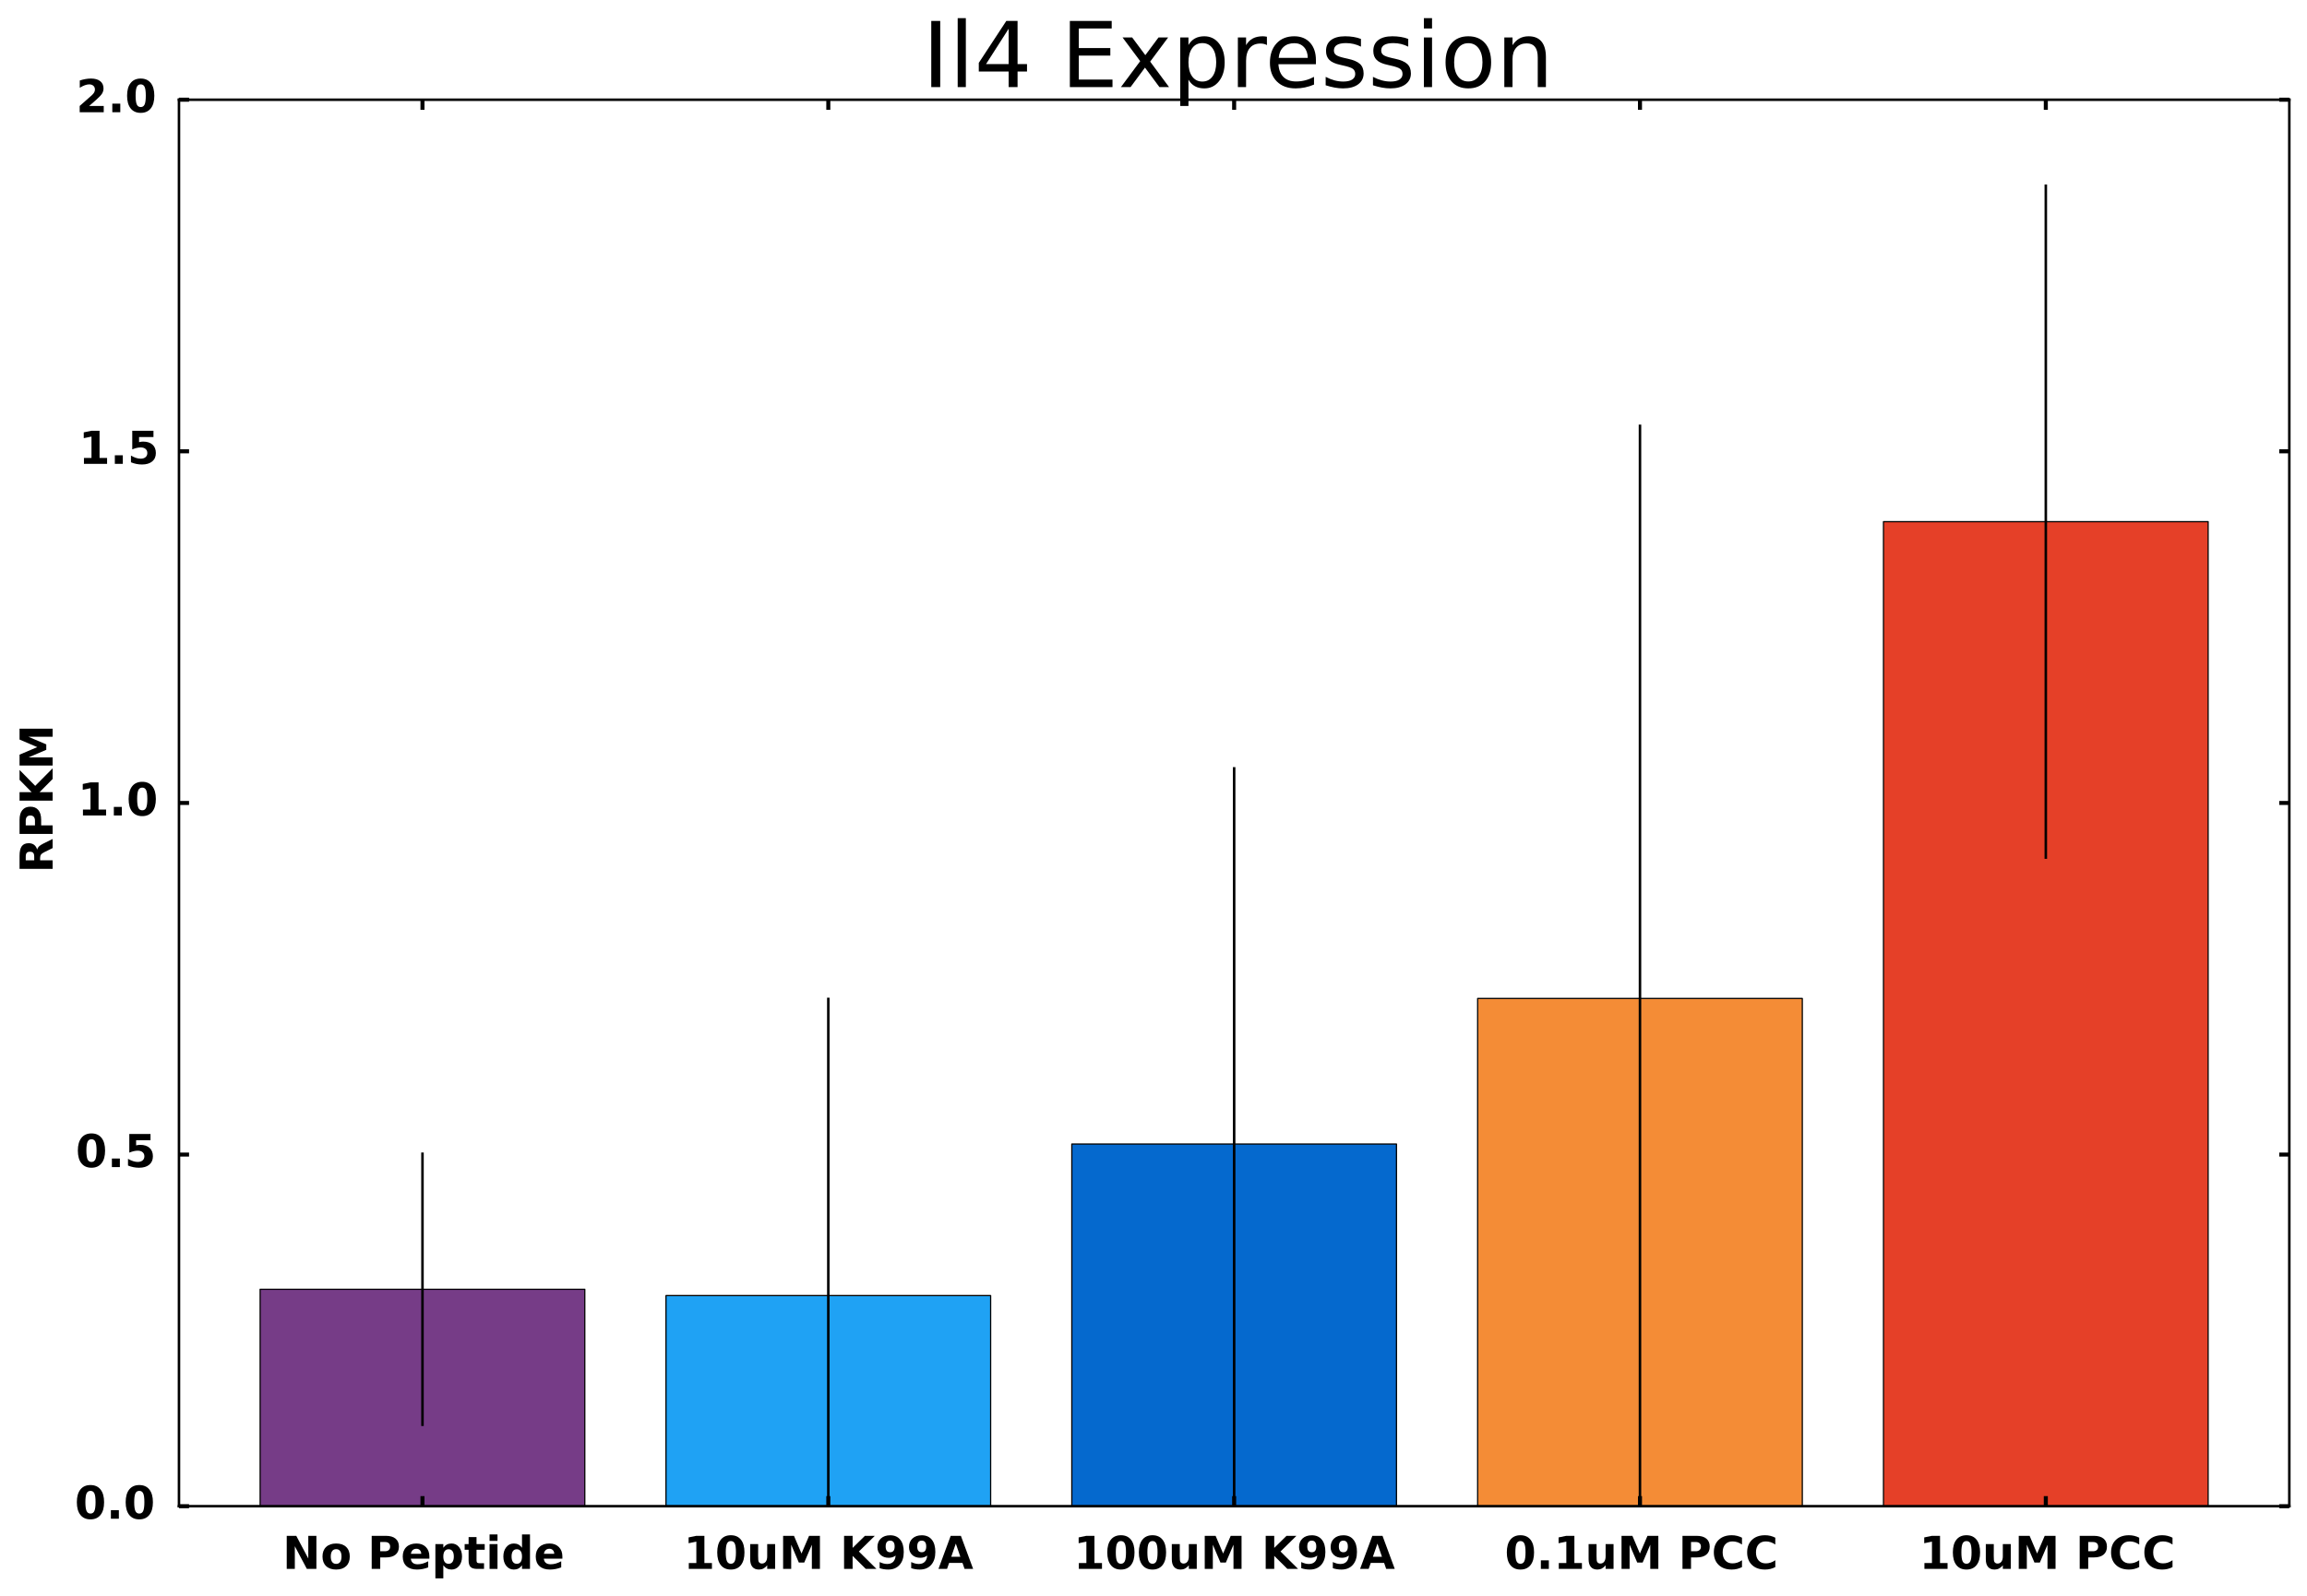 <?xml version="1.0" encoding="utf-8" standalone="no"?>
<!DOCTYPE svg PUBLIC "-//W3C//DTD SVG 1.1//EN"
  "http://www.w3.org/Graphics/SVG/1.1/DTD/svg11.dtd">
<!-- Created with matplotlib (http://matplotlib.org/) -->
<svg height="633pt" version="1.1" viewBox="0 0 915 633" width="915pt" xmlns="http://www.w3.org/2000/svg" xmlns:xlink="http://www.w3.org/1999/xlink">
 <defs>
  <style type="text/css">
*{stroke-linecap:butt;stroke-linejoin:round;}
  </style>
 </defs>
 <g id="figure_1">
  <g id="patch_1">
   <path d="
M0 633.375
L915.185 633.375
L915.185 -1.13687e-13
L0 -1.13687e-13
z
" style="fill:#ffffff;"/>
  </g>
  <g id="axes_1">
   <g id="patch_2">
    <path d="
M70.985 597.554
L907.985 597.554
L907.985 39.554
L70.985 39.554
z
" style="fill:#ffffff;"/>
   </g>
   <g id="patch_3">
    <path clip-path="url(#pe127b6d65f)" d="
M103.177 597.554
L231.946 597.554
L231.946 511.483
L103.177 511.483
z
" style="fill:#763c87;stroke:#000000;stroke-linejoin:miter;stroke-width:0.48;"/>
   </g>
   <g id="patch_4">
    <path clip-path="url(#pe127b6d65f)" d="
M264.139 597.554
L392.908 597.554
L392.908 513.994
L264.139 513.994
z
" style="fill:#1fa2f4;stroke:#000000;stroke-linejoin:miter;stroke-width:0.48;"/>
   </g>
   <g id="patch_5">
    <path clip-path="url(#pe127b6d65f)" d="
M425.1 597.554
L553.869 597.554
L553.869 453.869
L425.1 453.869
z
" style="fill:#0569ce;stroke:#000000;stroke-linejoin:miter;stroke-width:0.48;"/>
   </g>
   <g id="patch_6">
    <path clip-path="url(#pe127b6d65f)" d="
M586.062 597.554
L714.831 597.554
L714.831 396.116
L586.062 396.116
z
" style="fill:#f48c36;stroke:#000000;stroke-linejoin:miter;stroke-width:0.48;"/>
   </g>
   <g id="patch_7">
    <path clip-path="url(#pe127b6d65f)" d="
M747.023 597.554
L875.792 597.554
L875.792 206.954
L747.023 206.954
z
" style="fill:#e54028;stroke:#000000;stroke-linejoin:miter;stroke-width:0.48;"/>
   </g>
   <g id="LineCollection_1">
    <path clip-path="url(#pe127b6d65f)" d="
M167.562 565.736
L167.562 457.23" style="fill:none;stroke:#000000;"/>
    <path clip-path="url(#pe127b6d65f)" d="
M328.523 632.166
L328.523 395.821" style="fill:none;stroke:#000000;"/>
    <path clip-path="url(#pe127b6d65f)" d="
M489.485 603.41
L489.485 304.329" style="fill:none;stroke:#000000;"/>
    <path clip-path="url(#pe127b6d65f)" d="
M650.446 623.781
L650.446 168.452" style="fill:none;stroke:#000000;"/>
    <path clip-path="url(#pe127b6d65f)" d="
M811.408 340.712
L811.408 73.197" style="fill:none;stroke:#000000;"/>
   </g>
   <g id="line2d_1">
    <defs>
     <path d="
M3 1.83697e-16
L-3 -1.83697e-16" id="mf6afe704e8"/>
    </defs>
    <g clip-path="url(#pe127b6d65f)">
     <use x="167.562" xlink:href="#mf6afe704e8" y="565.736"/>
     <use x="328.523" xlink:href="#mf6afe704e8" y="632.166"/>
     <use x="489.485" xlink:href="#mf6afe704e8" y="603.41"/>
     <use x="650.446" xlink:href="#mf6afe704e8" y="623.781"/>
     <use x="811.408" xlink:href="#mf6afe704e8" y="340.712"/>
    </g>
   </g>
   <g id="line2d_2">
    <g clip-path="url(#pe127b6d65f)">
     <use x="167.562" xlink:href="#mf6afe704e8" y="457.23"/>
     <use x="328.523" xlink:href="#mf6afe704e8" y="395.821"/>
     <use x="489.485" xlink:href="#mf6afe704e8" y="304.329"/>
     <use x="650.446" xlink:href="#mf6afe704e8" y="168.452"/>
     <use x="811.408" xlink:href="#mf6afe704e8" y="73.197"/>
    </g>
   </g>
   <g id="line2d_3">
    <path clip-path="url(#pe127b6d65f)" d="
M167.562 511.483
L328.523 513.994
L489.485 453.869
L650.446 396.116
L811.408 206.954" style="fill:none;"/>
   </g>
   <g id="patch_8">
    <path d="
M70.985 39.554
L907.985 39.554" style="fill:none;stroke:#000000;stroke-linecap:square;stroke-linejoin:miter;"/>
   </g>
   <g id="patch_9">
    <path d="
M70.985 597.554
L70.985 39.554" style="fill:none;stroke:#000000;stroke-linecap:square;stroke-linejoin:miter;"/>
   </g>
   <g id="patch_10">
    <path d="
M907.985 597.554
L907.985 39.554" style="fill:none;stroke:#000000;stroke-linecap:square;stroke-linejoin:miter;"/>
   </g>
   <g id="patch_11">
    <path d="
M70.985 597.554
L907.985 597.554" style="fill:none;stroke:#000000;stroke-linecap:square;stroke-linejoin:miter;"/>
   </g>
   <g id="matplotlib.axis_1">
    <g id="xtick_1">
     <g id="line2d_4">
      <defs>
       <path d="
M0 0
L0 -4" id="md018de7690" style="stroke:#000000;stroke-width:1.6;"/>
      </defs>
      <g>
       <use style="stroke:#000000;stroke-width:1.6;" x="167.562" xlink:href="#md018de7690" y="597.554"/>
      </g>
     </g>
     <g id="line2d_5">
      <defs>
       <path d="
M0 0
L0 4" id="mb6e9f458a9" style="stroke:#000000;stroke-width:1.6;"/>
      </defs>
      <g>
       <use style="stroke:#000000;stroke-width:1.6;" x="167.562" xlink:href="#mb6e9f458a9" y="39.554"/>
      </g>
     </g>
     <g id="text_1">
      <!-- No Peptide -->
      <defs>
       <path d="
M27.484 70.219
L27.484 54.688
L45.516 54.688
L45.516 42.188
L27.484 42.188
L27.484 19
Q27.484 15.188 29 13.844
Q30.516 12.5 35.016 12.5
L44 12.5
L44 0
L29 0
Q18.656 0 14.328 4.312
Q10.016 8.641 10.016 19
L10.016 42.188
L1.312 42.188
L1.312 54.688
L10.016 54.688
L10.016 70.219
z
" id="BitstreamVeraSans-Bold-74"/>
       <path id="BitstreamVeraSans-Bold-20"/>
       <path d="
M25.875 7.906
L25.875 -20.797
L8.406 -20.797
L8.406 54.688
L25.875 54.688
L25.875 46.688
Q29.5 51.469 33.891 53.734
Q38.281 56 44 56
Q54.109 56 60.594 47.969
Q67.094 39.938 67.094 27.297
Q67.094 14.656 60.594 6.609
Q54.109 -1.422 44 -1.422
Q38.281 -1.422 33.891 0.844
Q29.5 3.125 25.875 7.906
M37.5 43.312
Q31.891 43.312 28.875 39.188
Q25.875 35.062 25.875 27.297
Q25.875 19.531 28.875 15.406
Q31.891 11.281 37.5 11.281
Q43.109 11.281 46.062 15.375
Q49.031 19.484 49.031 27.297
Q49.031 35.109 46.062 39.203
Q43.109 43.312 37.5 43.312" id="BitstreamVeraSans-Bold-70"/>
       <path d="
M9.188 72.906
L40.375 72.906
Q54.297 72.906 61.734 66.719
Q69.188 60.547 69.188 49.125
Q69.188 37.641 61.734 31.469
Q54.297 25.297 40.375 25.297
L27.984 25.297
L27.984 0
L9.188 0
z

M27.984 59.281
L27.984 38.922
L38.375 38.922
Q43.844 38.922 46.828 41.578
Q49.812 44.234 49.812 49.125
Q49.812 54 46.828 56.641
Q43.844 59.281 38.375 59.281
z
" id="BitstreamVeraSans-Bold-50"/>
       <path d="
M62.984 27.484
L62.984 22.516
L22.125 22.516
Q22.75 16.359 26.562 13.281
Q30.375 10.203 37.203 10.203
Q42.719 10.203 48.5 11.844
Q54.297 13.484 60.406 16.797
L60.406 3.328
Q54.203 0.984 48 -0.219
Q41.797 -1.422 35.594 -1.422
Q20.75 -1.422 12.516 6.125
Q4.297 13.672 4.297 27.297
Q4.297 40.672 12.375 48.328
Q20.453 56 34.625 56
Q47.516 56 55.25 48.234
Q62.984 40.484 62.984 27.484
M45.016 33.297
Q45.016 38.281 42.109 41.328
Q39.203 44.391 34.516 44.391
Q29.438 44.391 26.266 41.531
Q23.094 38.672 22.312 33.297
z
" id="BitstreamVeraSans-Bold-65"/>
       <path d="
M45.609 46.688
L45.609 75.984
L63.188 75.984
L63.188 0
L45.609 0
L45.609 7.906
Q42 3.078 37.641 0.828
Q33.297 -1.422 27.594 -1.422
Q17.484 -1.422 10.984 6.609
Q4.5 14.656 4.5 27.297
Q4.5 39.938 10.984 47.969
Q17.484 56 27.594 56
Q33.25 56 37.625 53.734
Q42 51.469 45.609 46.688
M34.078 11.281
Q39.703 11.281 42.656 15.375
Q45.609 19.484 45.609 27.297
Q45.609 35.109 42.656 39.203
Q39.703 43.312 34.078 43.312
Q28.516 43.312 25.562 39.203
Q22.609 35.109 22.609 27.297
Q22.609 19.484 25.562 15.375
Q28.516 11.281 34.078 11.281" id="BitstreamVeraSans-Bold-64"/>
       <path d="
M8.406 54.688
L25.875 54.688
L25.875 0
L8.406 0
z

M8.406 75.984
L25.875 75.984
L25.875 61.719
L8.406 61.719
z
" id="BitstreamVeraSans-Bold-69"/>
       <path d="
M9.188 72.906
L30.172 72.906
L56.688 22.906
L56.688 72.906
L74.516 72.906
L74.516 0
L53.516 0
L27 50
L27 0
L9.188 0
z
" id="BitstreamVeraSans-Bold-4e"/>
       <path d="
M34.422 43.5
Q28.609 43.5 25.562 39.328
Q22.516 35.156 22.516 27.297
Q22.516 19.438 25.562 15.25
Q28.609 11.078 34.422 11.078
Q40.141 11.078 43.156 15.25
Q46.188 19.438 46.188 27.297
Q46.188 35.156 43.156 39.328
Q40.141 43.5 34.422 43.5
M34.422 56
Q48.531 56 56.469 48.375
Q64.406 40.766 64.406 27.297
Q64.406 13.812 56.469 6.188
Q48.531 -1.422 34.422 -1.422
Q20.266 -1.422 12.281 6.188
Q4.297 13.812 4.297 27.297
Q4.297 40.766 12.281 48.375
Q20.266 56 34.422 56" id="BitstreamVeraSans-Bold-6f"/>
      </defs>
      <g transform="translate(112.072 622.432)scale(0.18 -0.18)">
       <use xlink:href="#BitstreamVeraSans-Bold-4e"/>
       <use x="83.691" xlink:href="#BitstreamVeraSans-Bold-6f"/>
       <use x="152.393" xlink:href="#BitstreamVeraSans-Bold-20"/>
       <use x="187.207" xlink:href="#BitstreamVeraSans-Bold-50"/>
       <use x="260.498" xlink:href="#BitstreamVeraSans-Bold-65"/>
       <use x="328.32" xlink:href="#BitstreamVeraSans-Bold-70"/>
       <use x="399.902" xlink:href="#BitstreamVeraSans-Bold-74"/>
       <use x="447.705" xlink:href="#BitstreamVeraSans-Bold-69"/>
       <use x="481.982" xlink:href="#BitstreamVeraSans-Bold-64"/>
       <use x="553.564" xlink:href="#BitstreamVeraSans-Bold-65"/>
      </g>
     </g>
    </g>
    <g id="xtick_2">
     <g id="line2d_6">
      <g>
       <use style="stroke:#000000;stroke-width:1.6;" x="328.523" xlink:href="#md018de7690" y="597.554"/>
      </g>
     </g>
     <g id="line2d_7">
      <g>
       <use style="stroke:#000000;stroke-width:1.6;" x="328.523" xlink:href="#mb6e9f458a9" y="39.554"/>
      </g>
     </g>
     <g id="text_2">
      <!-- 10uM K99A -->
      <defs>
       <path d="
M9.188 72.906
L33.109 72.906
L49.703 33.891
L66.406 72.906
L90.281 72.906
L90.281 0
L72.516 0
L72.516 53.328
L55.719 14.016
L43.797 14.016
L27 53.328
L27 0
L9.188 0
z
" id="BitstreamVeraSans-Bold-4d"/>
       <path d="
M53.422 13.281
L24.031 13.281
L19.391 0
L0.484 0
L27.484 72.906
L49.906 72.906
L76.906 0
L58.016 0
z

M28.719 26.812
L48.688 26.812
L38.719 55.812
z
" id="BitstreamVeraSans-Bold-41"/>
       <path d="
M46 36.531
Q46 50.203 43.438 55.781
Q40.875 61.375 34.812 61.375
Q28.766 61.375 26.172 55.781
Q23.578 50.203 23.578 36.531
Q23.578 22.703 26.172 17.031
Q28.766 11.375 34.812 11.375
Q40.828 11.375 43.406 17.031
Q46 22.703 46 36.531
M64.797 36.375
Q64.797 18.266 56.984 8.422
Q49.172 -1.422 34.812 -1.422
Q20.406 -1.422 12.594 8.422
Q4.781 18.266 4.781 36.375
Q4.781 54.547 12.594 64.375
Q20.406 74.219 34.812 74.219
Q49.172 74.219 56.984 64.375
Q64.797 54.547 64.797 36.375" id="BitstreamVeraSans-Bold-30"/>
       <path d="
M7.812 21.297
L7.812 54.688
L25.391 54.688
L25.391 49.219
Q25.391 44.781 25.344 38.062
Q25.297 31.344 25.297 29.109
Q25.297 22.516 25.641 19.609
Q25.984 16.703 26.812 15.375
Q27.875 13.672 29.609 12.734
Q31.344 11.812 33.594 11.812
Q39.062 11.812 42.188 16.016
Q45.312 20.219 45.312 27.688
L45.312 54.688
L62.797 54.688
L62.797 0
L45.312 0
L45.312 7.906
Q41.359 3.125 36.938 0.844
Q32.516 -1.422 27.203 -1.422
Q17.719 -1.422 12.766 4.391
Q7.812 10.203 7.812 21.297" id="BitstreamVeraSans-Bold-75"/>
       <path d="
M9.188 72.906
L27.984 72.906
L27.984 46.297
L55.078 72.906
L76.906 72.906
L41.797 38.375
L80.516 0
L56.984 0
L27.984 28.719
L27.984 0
L9.188 0
z
" id="BitstreamVeraSans-Bold-4b"/>
       <path d="
M11.719 12.984
L28.328 12.984
L28.328 60.109
L11.281 56.594
L11.281 69.391
L28.219 72.906
L46.094 72.906
L46.094 12.984
L62.703 12.984
L62.703 0
L11.719 0
z
" id="BitstreamVeraSans-Bold-31"/>
       <path d="
M10.016 1.609
L10.016 15.094
Q14.5 12.984 18.594 11.938
Q22.703 10.891 26.703 10.891
Q35.109 10.891 39.797 15.547
Q44.484 20.219 45.312 29.391
Q42 26.953 38.234 25.734
Q34.469 24.516 30.078 24.516
Q18.891 24.516 12.031 31.031
Q5.172 37.547 5.172 48.188
Q5.172 59.969 12.812 67.047
Q20.453 74.125 33.297 74.125
Q47.562 74.125 55.375 64.5
Q63.188 54.891 63.188 37.312
Q63.188 19.234 54.047 8.906
Q44.922 -1.422 29 -1.422
Q23.875 -1.422 19.188 -0.656
Q14.5 0.094 10.016 1.609
M33.203 36.719
Q38.141 36.719 40.625 39.906
Q43.109 43.109 43.109 49.516
Q43.109 55.859 40.625 59.078
Q38.141 62.312 33.203 62.312
Q28.266 62.312 25.781 59.078
Q23.297 55.859 23.297 49.516
Q23.297 43.109 25.781 39.906
Q28.266 36.719 33.203 36.719" id="BitstreamVeraSans-Bold-39"/>
      </defs>
      <g transform="translate(271.083 622.432)scale(0.18 -0.18)">
       <use xlink:href="#BitstreamVeraSans-Bold-31"/>
       <use x="69.58" xlink:href="#BitstreamVeraSans-Bold-30"/>
       <use x="139.16" xlink:href="#BitstreamVeraSans-Bold-75"/>
       <use x="210.352" xlink:href="#BitstreamVeraSans-Bold-4d"/>
       <use x="309.863" xlink:href="#BitstreamVeraSans-Bold-20"/>
       <use x="344.678" xlink:href="#BitstreamVeraSans-Bold-4b"/>
       <use x="422.168" xlink:href="#BitstreamVeraSans-Bold-39"/>
       <use x="491.748" xlink:href="#BitstreamVeraSans-Bold-39"/>
       <use x="561.328" xlink:href="#BitstreamVeraSans-Bold-41"/>
      </g>
     </g>
    </g>
    <g id="xtick_3">
     <g id="line2d_8">
      <g>
       <use style="stroke:#000000;stroke-width:1.6;" x="489.485" xlink:href="#md018de7690" y="597.554"/>
      </g>
     </g>
     <g id="line2d_9">
      <g>
       <use style="stroke:#000000;stroke-width:1.6;" x="489.485" xlink:href="#mb6e9f458a9" y="39.554"/>
      </g>
     </g>
     <g id="text_3">
      <!-- 100uM K99A -->
      <g transform="translate(425.783 622.432)scale(0.18 -0.18)">
       <use xlink:href="#BitstreamVeraSans-Bold-31"/>
       <use x="69.58" xlink:href="#BitstreamVeraSans-Bold-30"/>
       <use x="139.16" xlink:href="#BitstreamVeraSans-Bold-30"/>
       <use x="208.74" xlink:href="#BitstreamVeraSans-Bold-75"/>
       <use x="279.932" xlink:href="#BitstreamVeraSans-Bold-4d"/>
       <use x="379.443" xlink:href="#BitstreamVeraSans-Bold-20"/>
       <use x="414.258" xlink:href="#BitstreamVeraSans-Bold-4b"/>
       <use x="491.748" xlink:href="#BitstreamVeraSans-Bold-39"/>
       <use x="561.328" xlink:href="#BitstreamVeraSans-Bold-39"/>
       <use x="630.908" xlink:href="#BitstreamVeraSans-Bold-41"/>
      </g>
     </g>
    </g>
    <g id="xtick_4">
     <g id="line2d_10">
      <g>
       <use style="stroke:#000000;stroke-width:1.6;" x="650.446" xlink:href="#md018de7690" y="597.554"/>
      </g>
     </g>
     <g id="line2d_11">
      <g>
       <use style="stroke:#000000;stroke-width:1.6;" x="650.446" xlink:href="#mb6e9f458a9" y="39.554"/>
      </g>
     </g>
     <g id="text_4">
      <!-- 0.1uM PCC -->
      <defs>
       <path d="
M67 4
Q61.812 1.312 56.203 -0.047
Q50.594 -1.422 44.484 -1.422
Q26.266 -1.422 15.625 8.766
Q4.984 18.953 4.984 36.375
Q4.984 53.859 15.625 64.031
Q26.266 74.219 44.484 74.219
Q50.594 74.219 56.203 72.844
Q61.812 71.484 67 68.797
L67 53.719
Q61.766 57.281 56.688 58.938
Q51.609 60.594 46 60.594
Q35.938 60.594 30.172 54.141
Q24.422 47.703 24.422 36.375
Q24.422 25.094 30.172 18.641
Q35.938 12.203 46 12.203
Q51.609 12.203 56.688 13.859
Q61.766 15.531 67 19.094
z
" id="BitstreamVeraSans-Bold-43"/>
       <path d="
M10.203 18.891
L27.781 18.891
L27.781 0
L10.203 0
z
" id="BitstreamVeraSans-Bold-2e"/>
      </defs>
      <g transform="translate(596.775 622.432)scale(0.18 -0.18)">
       <use xlink:href="#BitstreamVeraSans-Bold-30"/>
       <use x="69.58" xlink:href="#BitstreamVeraSans-Bold-2e"/>
       <use x="107.568" xlink:href="#BitstreamVeraSans-Bold-31"/>
       <use x="177.148" xlink:href="#BitstreamVeraSans-Bold-75"/>
       <use x="248.34" xlink:href="#BitstreamVeraSans-Bold-4d"/>
       <use x="347.852" xlink:href="#BitstreamVeraSans-Bold-20"/>
       <use x="382.666" xlink:href="#BitstreamVeraSans-Bold-50"/>
       <use x="455.957" xlink:href="#BitstreamVeraSans-Bold-43"/>
       <use x="529.346" xlink:href="#BitstreamVeraSans-Bold-43"/>
      </g>
     </g>
    </g>
    <g id="xtick_5">
     <g id="line2d_12">
      <g>
       <use style="stroke:#000000;stroke-width:1.6;" x="811.408" xlink:href="#md018de7690" y="597.554"/>
      </g>
     </g>
     <g id="line2d_13">
      <g>
       <use style="stroke:#000000;stroke-width:1.6;" x="811.408" xlink:href="#mb6e9f458a9" y="39.554"/>
      </g>
     </g>
     <g id="text_5">
      <!-- 10uM PCC -->
      <g transform="translate(761.155 622.432)scale(0.18 -0.18)">
       <use xlink:href="#BitstreamVeraSans-Bold-31"/>
       <use x="69.58" xlink:href="#BitstreamVeraSans-Bold-30"/>
       <use x="139.16" xlink:href="#BitstreamVeraSans-Bold-75"/>
       <use x="210.352" xlink:href="#BitstreamVeraSans-Bold-4d"/>
       <use x="309.863" xlink:href="#BitstreamVeraSans-Bold-20"/>
       <use x="344.678" xlink:href="#BitstreamVeraSans-Bold-50"/>
       <use x="417.969" xlink:href="#BitstreamVeraSans-Bold-43"/>
       <use x="491.357" xlink:href="#BitstreamVeraSans-Bold-43"/>
      </g>
     </g>
    </g>
   </g>
   <g id="matplotlib.axis_2">
    <g id="ytick_1">
     <g id="line2d_14">
      <defs>
       <path d="
M0 0
L4 0" id="med74821ad8" style="stroke:#000000;stroke-width:1.6;"/>
      </defs>
      <g>
       <use style="stroke:#000000;stroke-width:1.6;" x="70.985" xlink:href="#med74821ad8" y="597.554"/>
      </g>
     </g>
     <g id="line2d_15">
      <defs>
       <path d="
M0 0
L-4 0" id="mc83d8c5c1e" style="stroke:#000000;stroke-width:1.6;"/>
      </defs>
      <g>
       <use style="stroke:#000000;stroke-width:1.6;" x="907.985" xlink:href="#mc83d8c5c1e" y="597.554"/>
      </g>
     </g>
     <g id="text_6">
      <!-- 0.0 -->
      <g transform="translate(29.621 602.521)scale(0.18 -0.18)">
       <use xlink:href="#BitstreamVeraSans-Bold-30"/>
       <use x="69.58" xlink:href="#BitstreamVeraSans-Bold-2e"/>
       <use x="107.568" xlink:href="#BitstreamVeraSans-Bold-30"/>
      </g>
     </g>
    </g>
    <g id="ytick_2">
     <g id="line2d_16">
      <g>
       <use style="stroke:#000000;stroke-width:1.6;" x="70.985" xlink:href="#med74821ad8" y="458.054"/>
      </g>
     </g>
     <g id="line2d_17">
      <g>
       <use style="stroke:#000000;stroke-width:1.6;" x="907.985" xlink:href="#mc83d8c5c1e" y="458.054"/>
      </g>
     </g>
     <g id="text_7">
      <!-- 0.5 -->
      <defs>
       <path d="
M10.594 72.906
L57.328 72.906
L57.328 59.078
L25.594 59.078
L25.594 47.797
Q27.734 48.391 29.906 48.703
Q32.078 49.031 34.422 49.031
Q47.75 49.031 55.172 42.359
Q62.594 35.688 62.594 23.781
Q62.594 11.969 54.516 5.266
Q46.438 -1.422 32.078 -1.422
Q25.875 -1.422 19.797 -0.219
Q13.719 0.984 7.719 3.422
L7.719 18.219
Q13.672 14.797 19.016 13.078
Q24.359 11.375 29.109 11.375
Q35.938 11.375 39.859 14.719
Q43.797 18.062 43.797 23.781
Q43.797 29.547 39.859 32.859
Q35.938 36.188 29.109 36.188
Q25.047 36.188 20.453 35.125
Q15.875 34.078 10.594 31.891
z
" id="BitstreamVeraSans-Bold-35"/>
      </defs>
      <g transform="translate(30.017 463.021)scale(0.18 -0.18)">
       <use xlink:href="#BitstreamVeraSans-Bold-30"/>
       <use x="69.58" xlink:href="#BitstreamVeraSans-Bold-2e"/>
       <use x="107.568" xlink:href="#BitstreamVeraSans-Bold-35"/>
      </g>
     </g>
    </g>
    <g id="ytick_3">
     <g id="line2d_18">
      <g>
       <use style="stroke:#000000;stroke-width:1.6;" x="70.985" xlink:href="#med74821ad8" y="318.554"/>
      </g>
     </g>
     <g id="line2d_19">
      <g>
       <use style="stroke:#000000;stroke-width:1.6;" x="907.985" xlink:href="#mc83d8c5c1e" y="318.554"/>
      </g>
     </g>
     <g id="text_8">
      <!-- 1.0 -->
      <g transform="translate(30.791 323.521)scale(0.18 -0.18)">
       <use xlink:href="#BitstreamVeraSans-Bold-31"/>
       <use x="69.58" xlink:href="#BitstreamVeraSans-Bold-2e"/>
       <use x="107.568" xlink:href="#BitstreamVeraSans-Bold-30"/>
      </g>
     </g>
    </g>
    <g id="ytick_4">
     <g id="line2d_20">
      <g>
       <use style="stroke:#000000;stroke-width:1.6;" x="70.985" xlink:href="#med74821ad8" y="179.054"/>
      </g>
     </g>
     <g id="line2d_21">
      <g>
       <use style="stroke:#000000;stroke-width:1.6;" x="907.985" xlink:href="#mc83d8c5c1e" y="179.054"/>
      </g>
     </g>
     <g id="text_9">
      <!-- 1.5 -->
      <g transform="translate(31.187 184.021)scale(0.18 -0.18)">
       <use xlink:href="#BitstreamVeraSans-Bold-31"/>
       <use x="69.58" xlink:href="#BitstreamVeraSans-Bold-2e"/>
       <use x="107.568" xlink:href="#BitstreamVeraSans-Bold-35"/>
      </g>
     </g>
    </g>
    <g id="ytick_5">
     <g id="line2d_22">
      <g>
       <use style="stroke:#000000;stroke-width:1.6;" x="70.985" xlink:href="#med74821ad8" y="39.554"/>
      </g>
     </g>
     <g id="line2d_23">
      <g>
       <use style="stroke:#000000;stroke-width:1.6;" x="907.985" xlink:href="#mc83d8c5c1e" y="39.554"/>
      </g>
     </g>
     <g id="text_10">
      <!-- 2.0 -->
      <defs>
       <path d="
M28.812 13.812
L60.891 13.812
L60.891 0
L7.906 0
L7.906 13.812
L34.516 37.312
Q38.094 40.531 39.797 43.609
Q41.5 46.688 41.5 50
Q41.5 55.125 38.062 58.25
Q34.625 61.375 28.906 61.375
Q24.516 61.375 19.281 59.5
Q14.062 57.625 8.109 53.906
L8.109 69.922
Q14.453 72.016 20.656 73.109
Q26.859 74.219 32.812 74.219
Q45.906 74.219 53.156 68.453
Q60.406 62.703 60.406 52.391
Q60.406 46.438 57.328 41.281
Q54.25 36.141 44.391 27.484
z
" id="BitstreamVeraSans-Bold-32"/>
      </defs>
      <g transform="translate(30.183 44.521)scale(0.18 -0.18)">
       <use xlink:href="#BitstreamVeraSans-Bold-32"/>
       <use x="69.58" xlink:href="#BitstreamVeraSans-Bold-2e"/>
       <use x="107.568" xlink:href="#BitstreamVeraSans-Bold-30"/>
      </g>
     </g>
    </g>
    <g id="text_11">
     <!-- RPKM -->
     <defs>
      <path d="
M35.891 40.578
Q41.797 40.578 44.359 42.766
Q46.922 44.969 46.922 50
Q46.922 54.984 44.359 57.125
Q41.797 59.281 35.891 59.281
L27.984 59.281
L27.984 40.578
z

M27.984 27.594
L27.984 0
L9.188 0
L9.188 72.906
L37.891 72.906
Q52.297 72.906 59 68.062
Q65.719 63.234 65.719 52.781
Q65.719 45.562 62.219 40.922
Q58.734 36.281 51.703 34.078
Q55.562 33.203 58.609 30.094
Q61.672 27 64.797 20.703
L75 0
L54.984 0
L46.094 18.109
Q43.406 23.578 40.641 25.578
Q37.891 27.594 33.297 27.594
z
" id="BitstreamVeraSans-Bold-52"/>
     </defs>
     <g transform="translate(20.877 346.353)rotate(-90.0)scale(0.18 -0.18)">
      <use xlink:href="#BitstreamVeraSans-Bold-52"/>
      <use x="77.002" xlink:href="#BitstreamVeraSans-Bold-50"/>
      <use x="150.293" xlink:href="#BitstreamVeraSans-Bold-4b"/>
      <use x="227.783" xlink:href="#BitstreamVeraSans-Bold-4d"/>
     </g>
    </g>
   </g>
   <g id="text_12">
    <!-- Il4 Expression -->
    <defs>
     <path d="
M30.609 48.391
Q23.391 48.391 19.188 42.75
Q14.984 37.109 14.984 27.297
Q14.984 17.484 19.156 11.844
Q23.344 6.203 30.609 6.203
Q37.797 6.203 41.984 11.859
Q46.188 17.531 46.188 27.297
Q46.188 37.016 41.984 42.703
Q37.797 48.391 30.609 48.391
M30.609 56
Q42.328 56 49.016 48.375
Q55.719 40.766 55.719 27.297
Q55.719 13.875 49.016 6.219
Q42.328 -1.422 30.609 -1.422
Q18.844 -1.422 12.172 6.219
Q5.516 13.875 5.516 27.297
Q5.516 40.766 12.172 48.375
Q18.844 56 30.609 56" id="BitstreamVeraSans-Roman-6f"/>
     <path d="
M9.422 54.688
L18.406 54.688
L18.406 0
L9.422 0
z

M9.422 75.984
L18.406 75.984
L18.406 64.594
L9.422 64.594
z
" id="BitstreamVeraSans-Roman-69"/>
     <path d="
M41.109 46.297
Q39.594 47.172 37.812 47.578
Q36.031 48 33.891 48
Q26.266 48 22.188 43.047
Q18.109 38.094 18.109 28.812
L18.109 0
L9.078 0
L9.078 54.688
L18.109 54.688
L18.109 46.188
Q20.953 51.172 25.484 53.578
Q30.031 56 36.531 56
Q37.453 56 38.578 55.875
Q39.703 55.766 41.062 55.516
z
" id="BitstreamVeraSans-Roman-72"/>
     <path d="
M56.203 29.594
L56.203 25.203
L14.891 25.203
Q15.484 15.922 20.484 11.062
Q25.484 6.203 34.422 6.203
Q39.594 6.203 44.453 7.469
Q49.312 8.734 54.109 11.281
L54.109 2.781
Q49.266 0.734 44.188 -0.344
Q39.109 -1.422 33.891 -1.422
Q20.797 -1.422 13.156 6.188
Q5.516 13.812 5.516 26.812
Q5.516 40.234 12.766 48.109
Q20.016 56 32.328 56
Q43.359 56 49.781 48.891
Q56.203 41.797 56.203 29.594
M47.219 32.234
Q47.125 39.594 43.094 43.984
Q39.062 48.391 32.422 48.391
Q24.906 48.391 20.391 44.141
Q15.875 39.891 15.188 32.172
z
" id="BitstreamVeraSans-Roman-65"/>
     <path d="
M54.891 54.688
L35.109 28.078
L55.906 0
L45.312 0
L29.391 21.484
L13.484 0
L2.875 0
L24.125 28.609
L4.688 54.688
L15.281 54.688
L29.781 35.203
L44.281 54.688
z
" id="BitstreamVeraSans-Roman-78"/>
     <path d="
M18.109 8.203
L18.109 -20.797
L9.078 -20.797
L9.078 54.688
L18.109 54.688
L18.109 46.391
Q20.953 51.266 25.266 53.625
Q29.594 56 35.594 56
Q45.562 56 51.781 48.094
Q58.016 40.188 58.016 27.297
Q58.016 14.406 51.781 6.484
Q45.562 -1.422 35.594 -1.422
Q29.594 -1.422 25.266 0.953
Q20.953 3.328 18.109 8.203
M48.688 27.297
Q48.688 37.203 44.609 42.844
Q40.531 48.484 33.406 48.484
Q26.266 48.484 22.188 42.844
Q18.109 37.203 18.109 27.297
Q18.109 17.391 22.188 11.75
Q26.266 6.109 33.406 6.109
Q40.531 6.109 44.609 11.75
Q48.688 17.391 48.688 27.297" id="BitstreamVeraSans-Roman-70"/>
     <path d="
M44.281 53.078
L44.281 44.578
Q40.484 46.531 36.375 47.5
Q32.281 48.484 27.875 48.484
Q21.188 48.484 17.844 46.438
Q14.5 44.391 14.5 40.281
Q14.5 37.156 16.891 35.375
Q19.281 33.594 26.516 31.984
L29.594 31.297
Q39.156 29.25 43.188 25.516
Q47.219 21.781 47.219 15.094
Q47.219 7.469 41.188 3.016
Q35.156 -1.422 24.609 -1.422
Q20.219 -1.422 15.453 -0.562
Q10.688 0.297 5.422 2
L5.422 11.281
Q10.406 8.688 15.234 7.391
Q20.062 6.109 24.812 6.109
Q31.156 6.109 34.562 8.281
Q37.984 10.453 37.984 14.406
Q37.984 18.062 35.516 20.016
Q33.062 21.969 24.703 23.781
L21.578 24.516
Q13.234 26.266 9.516 29.906
Q5.812 33.547 5.812 39.891
Q5.812 47.609 11.281 51.797
Q16.75 56 26.812 56
Q31.781 56 36.172 55.266
Q40.578 54.547 44.281 53.078" id="BitstreamVeraSans-Roman-73"/>
     <path id="BitstreamVeraSans-Roman-20"/>
     <path d="
M9.812 72.906
L55.906 72.906
L55.906 64.594
L19.672 64.594
L19.672 43.016
L54.391 43.016
L54.391 34.719
L19.672 34.719
L19.672 8.297
L56.781 8.297
L56.781 0
L9.812 0
z
" id="BitstreamVeraSans-Roman-45"/>
     <path d="
M37.797 64.312
L12.891 25.391
L37.797 25.391
z

M35.203 72.906
L47.609 72.906
L47.609 25.391
L58.016 25.391
L58.016 17.188
L47.609 17.188
L47.609 0
L37.797 0
L37.797 17.188
L4.891 17.188
L4.891 26.703
z
" id="BitstreamVeraSans-Roman-34"/>
     <path d="
M54.891 33.016
L54.891 0
L45.906 0
L45.906 32.719
Q45.906 40.484 42.875 44.328
Q39.844 48.188 33.797 48.188
Q26.516 48.188 22.312 43.547
Q18.109 38.922 18.109 30.906
L18.109 0
L9.078 0
L9.078 54.688
L18.109 54.688
L18.109 46.188
Q21.344 51.125 25.703 53.562
Q30.078 56 35.797 56
Q45.219 56 50.047 50.172
Q54.891 44.344 54.891 33.016" id="BitstreamVeraSans-Roman-6e"/>
     <path d="
M9.422 75.984
L18.406 75.984
L18.406 0
L9.422 0
z
" id="BitstreamVeraSans-Roman-6c"/>
     <path d="
M9.812 72.906
L19.672 72.906
L19.672 0
L9.812 0
z
" id="BitstreamVeraSans-Roman-49"/>
    </defs>
    <g transform="translate(365.827 34.554)scale(0.36 -0.36)">
     <use xlink:href="#BitstreamVeraSans-Roman-49"/>
     <use x="29.492" xlink:href="#BitstreamVeraSans-Roman-6c"/>
     <use x="57.275" xlink:href="#BitstreamVeraSans-Roman-34"/>
     <use x="120.898" xlink:href="#BitstreamVeraSans-Roman-20"/>
     <use x="152.686" xlink:href="#BitstreamVeraSans-Roman-45"/>
     <use x="215.869" xlink:href="#BitstreamVeraSans-Roman-78"/>
     <use x="275.049" xlink:href="#BitstreamVeraSans-Roman-70"/>
     <use x="338.525" xlink:href="#BitstreamVeraSans-Roman-72"/>
     <use x="377.389" xlink:href="#BitstreamVeraSans-Roman-65"/>
     <use x="438.912" xlink:href="#BitstreamVeraSans-Roman-73"/>
     <use x="491.012" xlink:href="#BitstreamVeraSans-Roman-73"/>
     <use x="543.111" xlink:href="#BitstreamVeraSans-Roman-69"/>
     <use x="570.895" xlink:href="#BitstreamVeraSans-Roman-6f"/>
     <use x="632.076" xlink:href="#BitstreamVeraSans-Roman-6e"/>
    </g>
   </g>
  </g>
 </g>
 <defs>
  <clipPath id="pe127b6d65f">
   <rect height="558.0" width="837.0" x="70.985" y="39.554"/>
  </clipPath>
 </defs>
</svg>
